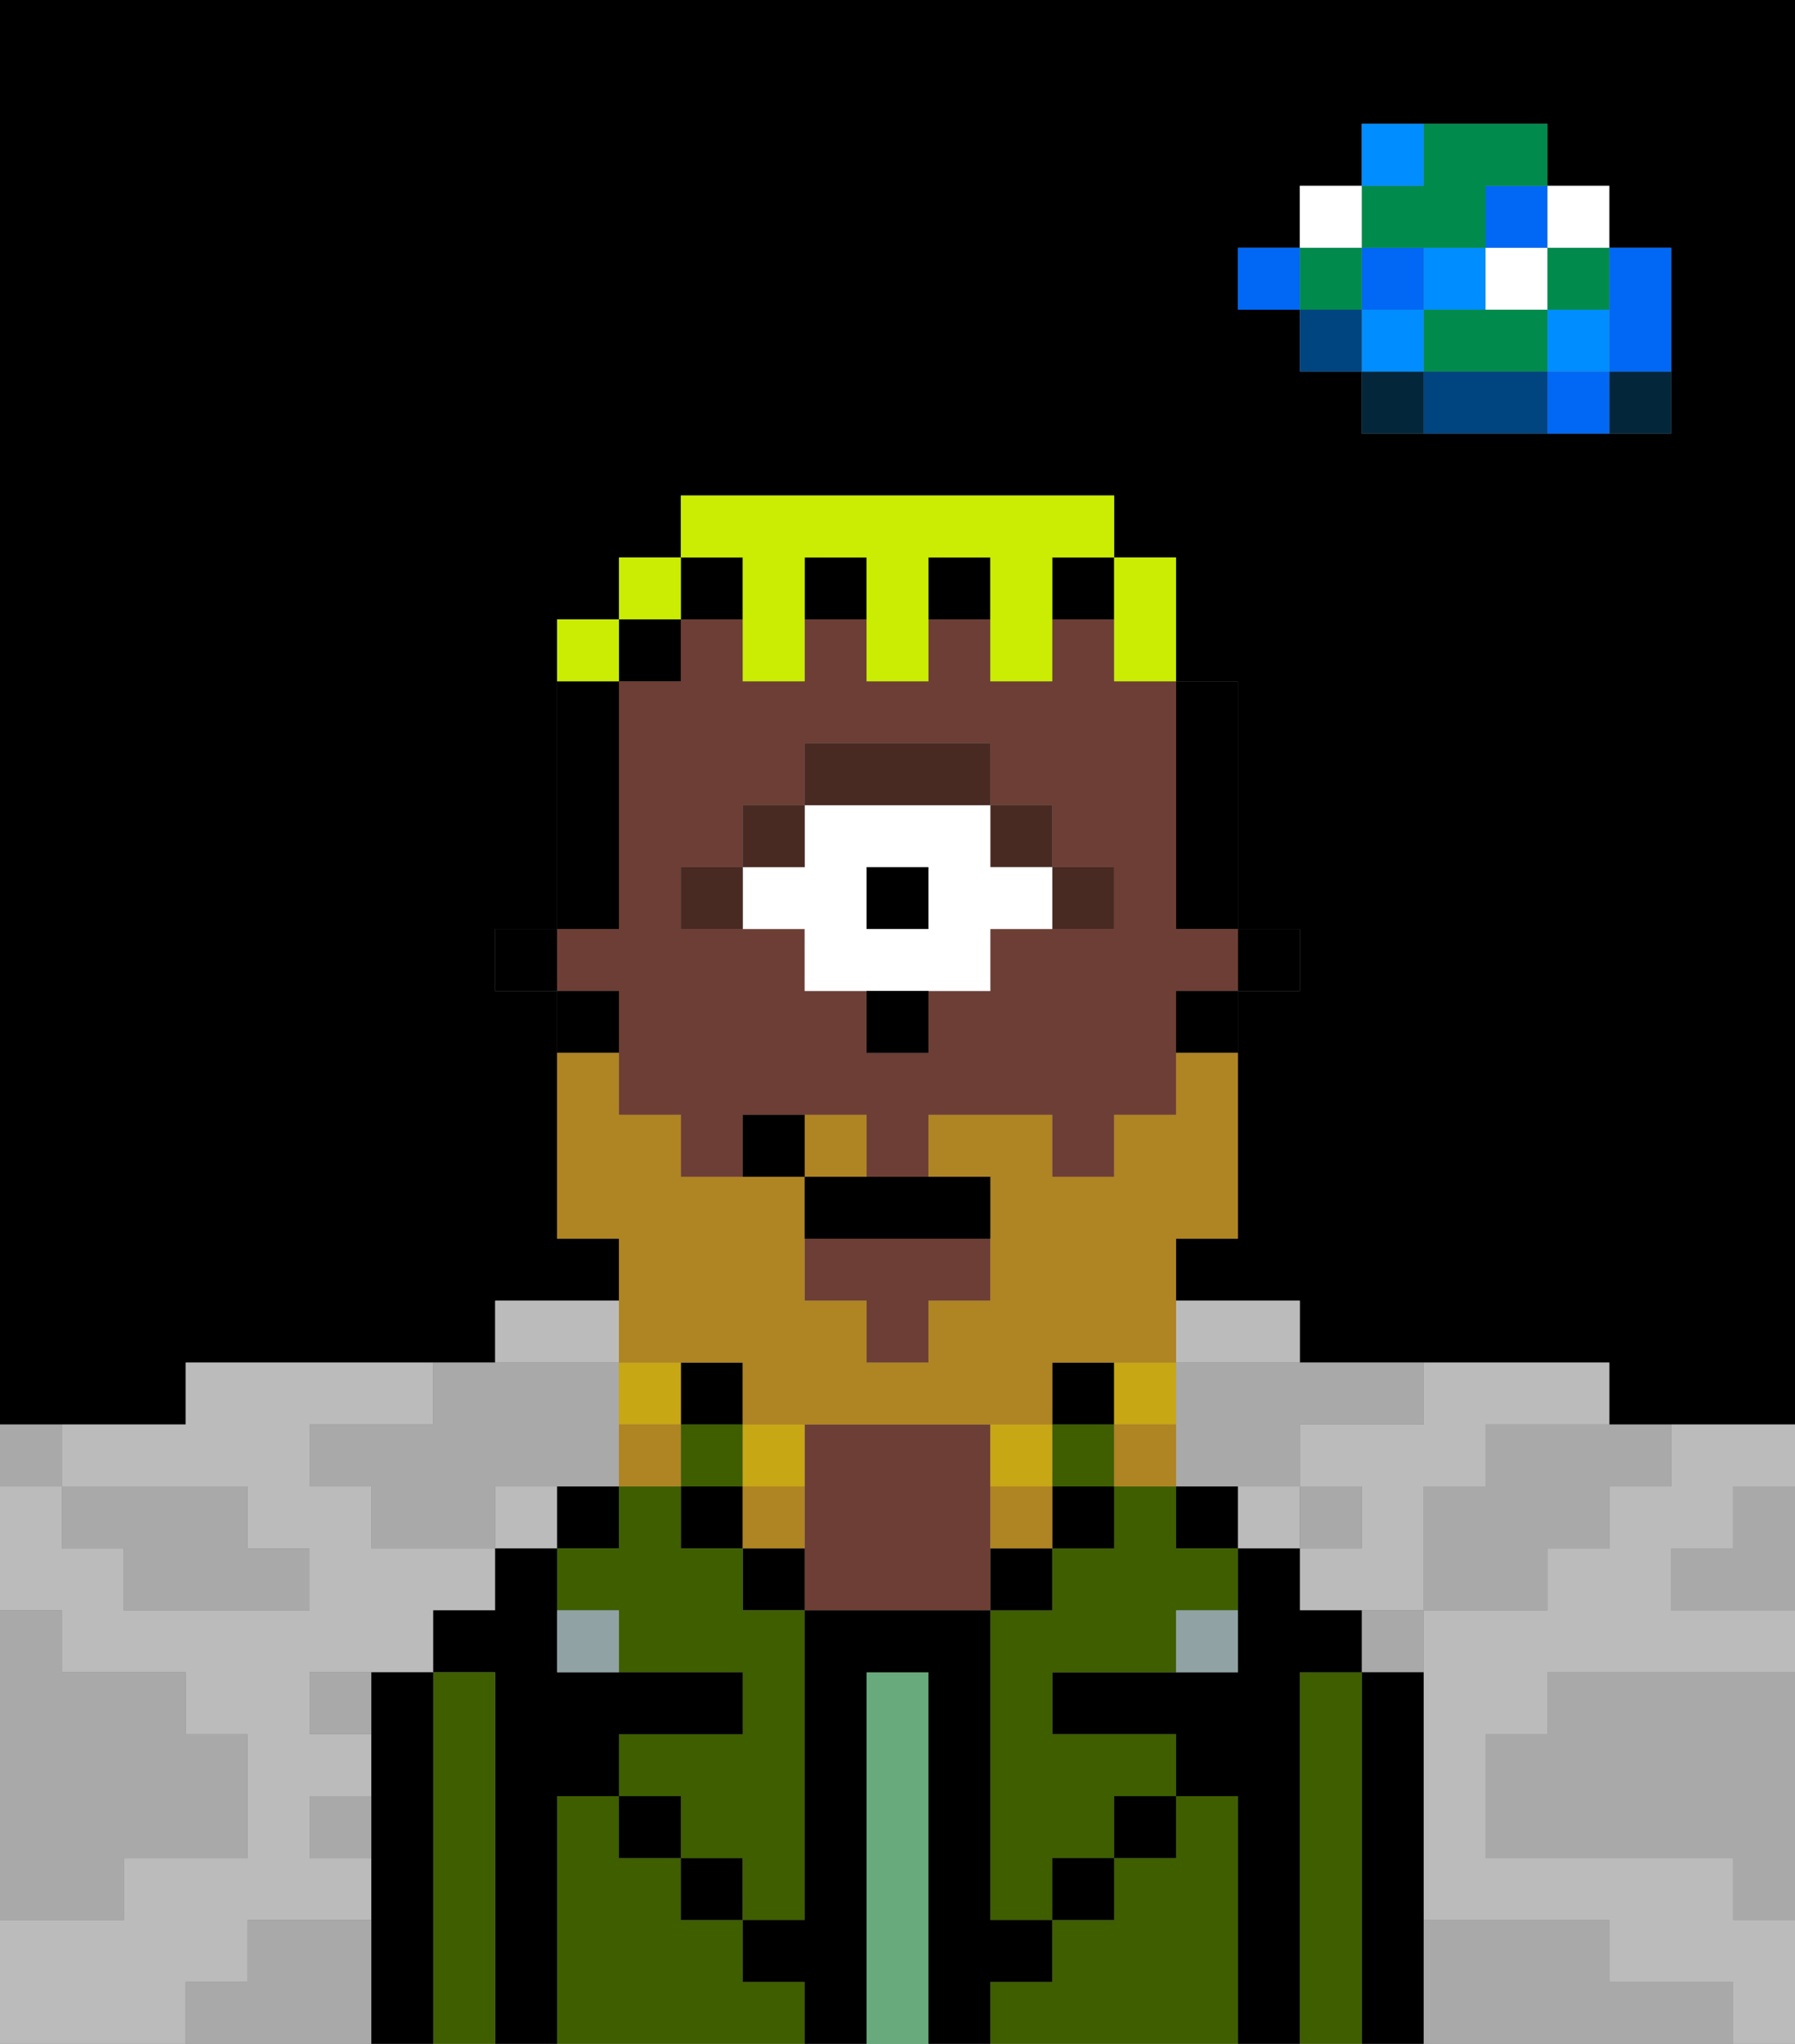 <svg xmlns="http://www.w3.org/2000/svg" viewBox="0 0 29 33"><rect x="0" y="0" width="29" height="33" fill="#808080" stroke="none"/><defs><style>polygon,rect,path{shape-rendering:crispedges;}polygon,rect,path{shape-rendering:crispedges;}.kb201-1{fill:#a9a9a9;}.kb201-2{fill:#bbbbbb;}.kb201-3{fill:#04263a;}.kb201-4{fill:#0068f5;}.kb201-5{fill:#008dff;}.kb201-6{fill:#008b4c;}.kb201-7{fill:#ffffff;}.kb201-8{fill:#004480;}.kb201-9{fill:#000000;}.kb201-10{fill:#3e5e00;}.kb201-11{fill:#68aa7b;}.kb201-12{fill:#6d3e35;}.kb201-13{fill:#90a2a3;}.kb201-14{fill:#492a23;}.kb201-15{fill:#af8423;}.kb201-16{fill:#c8a715;}.kb201-17{fill:#cbed03;}</style></defs><polygon class="kb201-1" points="28 25 27 25 27 26 28 26 29 26 29 25 29 24 28 24 28 25"/><path class="kb201-9" d="M27,0H0V23H3V22H8V21h2V20H9V16H8V15H9V10h1V9h1V8h7V9h1v2h1v4h1v1H20v4H19v1h2v1h5v1h3V0H27Zm0,5V7H22V6H21V5H20V4h1V3h1V2h3V3h1V4h1Z"/><polygon class="kb201-1" points="27 32 26 32 26 31 25 31 24 31 23 31 23 32 23 33 24 33 25 33 26 33 27 33 28 33 28 32 27 32"/><polygon class="kb201-1" points="27 27 26 27 25 27 25 28 24 28 24 29 24 30 25 30 26 30 27 30 28 30 28 31 29 31 29 30 29 29 29 28 29 27 28 27 27 27"/><rect class="kb201-2" x="20" y="24" width="1" height="1"/><polygon class="kb201-2" points="27 23 27 24 26 24 26 25 25 25 25 26 24 26 23 26 23 27 23 28 23 29 23 30 23 31 24 31 25 31 26 31 26 32 27 32 28 32 28 33 29 33 29 32 29 31 28 31 28 30 27 30 26 30 25 30 24 30 24 29 24 28 25 28 25 27 26 27 27 27 28 27 29 27 29 26 28 26 27 26 27 25 28 25 28 24 29 24 29 23 28 23 27 23"/><polygon class="kb201-2" points="20 22 21 22 21 21 20 21 19 21 19 22 20 22"/><polygon class="kb201-2" points="4 32 4 31 5 31 6 31 6 30 5 30 5 29 6 29 6 28 5 28 5 27 6 27 7 27 7 26 8 26 8 25 7 25 6 25 6 24 5 24 5 23 6 23 7 23 7 22 6 22 5 22 4 22 3 22 3 23 2 23 1 23 1 24 2 24 3 24 4 24 4 25 5 25 5 26 4 26 3 26 2 26 2 25 1 25 1 24 0 24 0 25 0 26 1 26 1 27 2 27 3 27 3 28 4 28 4 29 4 30 3 30 2 30 2 31 1 31 0 31 0 32 0 33 1 33 2 33 3 33 3 32 4 32"/><polygon class="kb201-2" points="22 23 21 23 21 24 22 24 22 25 21 25 21 26 22 26 23 26 23 25 23 24 24 24 24 23 25 23 26 23 26 22 25 22 24 22 23 22 23 23 22 23"/><rect class="kb201-2" x="8" y="24" width="1" height="1"/><polygon class="kb201-2" points="10 22 10 21 9 21 8 21 8 22 9 22 10 22"/><rect class="kb201-3" x="26" y="6" width="1" height="1"/><polygon class="kb201-4" points="26 5 26 6 27 6 27 5 27 4 26 4 26 5"/><rect class="kb201-4" x="25" y="6" width="1" height="1"/><rect class="kb201-5" x="25" y="5" width="1" height="1"/><rect class="kb201-6" x="25" y="4" width="1" height="1"/><rect class="kb201-7" x="25" y="3" width="1" height="1"/><polygon class="kb201-1" points="24 23 24 24 23 24 23 25 23 26 24 26 25 26 25 25 26 25 26 24 27 24 27 23 26 23 25 23 24 23"/><polygon class="kb201-6" points="24 5 23 5 23 6 24 6 25 6 25 5 24 5"/><rect class="kb201-7" x="24" y="4" width="1" height="1"/><rect class="kb201-4" x="24" y="3" width="1" height="1"/><polygon class="kb201-8" points="24 6 23 6 23 7 24 7 25 7 25 6 24 6"/><rect class="kb201-5" x="23" y="4" width="1" height="1"/><rect class="kb201-1" x="22" y="26" width="1" height="1"/><rect class="kb201-3" x="22" y="6" width="1" height="1"/><rect class="kb201-5" x="22" y="5" width="1" height="1"/><rect class="kb201-4" x="22" y="4" width="1" height="1"/><polygon class="kb201-6" points="23 4 24 4 24 3 25 3 25 2 24 2 23 2 23 3 22 3 22 4 23 4"/><rect class="kb201-5" x="22" y="2" width="1" height="1"/><rect class="kb201-1" x="21" y="24" width="1" height="1"/><rect class="kb201-8" x="21" y="5" width="1" height="1"/><rect class="kb201-6" x="21" y="4" width="1" height="1"/><rect class="kb201-7" x="21" y="3" width="1" height="1"/><rect class="kb201-4" x="20" y="4" width="1" height="1"/><polygon class="kb201-1" points="19 22 19 23 19 24 20 24 21 24 21 23 22 23 23 23 23 22 22 22 21 22 20 22 19 22"/><rect class="kb201-1" x="5" y="27" width="1" height="1"/><polygon class="kb201-1" points="6 23 5 23 5 24 6 24 6 25 7 25 8 25 8 24 9 24 10 24 10 23 10 22 9 22 8 22 7 22 7 23 6 23"/><polygon class="kb201-1" points="6 31 5 31 4 31 4 32 3 32 3 33 4 33 5 33 6 33 6 32 6 31"/><rect class="kb201-1" x="5" y="29" width="1" height="1"/><polygon class="kb201-1" points="2 31 2 30 3 30 4 30 4 29 4 28 3 28 3 27 2 27 1 27 1 26 0 26 0 27 0 28 0 29 0 30 0 31 1 31 2 31"/><polygon class="kb201-1" points="2 25 2 26 3 26 4 26 5 26 5 25 4 25 4 24 3 24 2 24 1 24 1 25 2 25"/><rect class="kb201-1" y="23" width="1" height="1"/><polygon class="kb201-9" points="23 31 23 30 23 29 23 28 23 27 22 27 22 28 22 29 22 30 22 31 22 32 22 33 23 33 23 32 23 31"/><polygon class="kb201-10" points="22 31 22 30 22 29 22 28 22 27 21 27 21 28 21 29 21 30 21 31 21 32 21 33 22 33 22 32 22 31"/><polygon class="kb201-9" points="21 31 21 30 21 29 21 28 21 27 22 27 22 26 21 26 21 25 20 25 20 26 20 27 19 27 18 27 17 27 17 28 18 28 19 28 19 29 20 29 20 30 20 31 20 32 20 33 21 33 21 32 21 31"/><rect class="kb201-9" x="19" y="24" width="1" height="1"/><polygon class="kb201-10" points="20 31 20 30 20 29 19 29 19 30 18 30 18 31 17 31 17 32 16 32 16 33 17 33 18 33 19 33 20 33 20 32 20 31"/><polygon class="kb201-10" points="19 24 18 24 18 25 17 25 17 26 16 26 16 27 16 28 16 29 16 30 16 31 17 31 17 30 18 30 18 29 19 29 19 28 18 28 17 28 17 27 18 27 19 27 19 26 20 26 20 25 19 25 19 24"/><rect class="kb201-9" x="17" y="22" width="1" height="1"/><rect class="kb201-10" x="17" y="23" width="1" height="1"/><rect class="kb201-9" x="17" y="24" width="1" height="1"/><rect class="kb201-9" x="18" y="29" width="1" height="1"/><rect class="kb201-9" x="16" y="25" width="1" height="1"/><polygon class="kb201-11" points="15 31 15 30 15 29 15 28 15 27 14 27 14 28 14 29 14 30 14 31 14 32 14 33 15 33 15 32 15 31"/><polygon class="kb201-12" points="16 24 16 23 15 23 14 23 13 23 13 24 13 25 13 26 14 26 15 26 16 26 16 25 16 24"/><rect class="kb201-9" x="12" y="25" width="1" height="1"/><polygon class="kb201-10" points="12 32 12 31 11 31 11 30 10 30 10 29 9 29 9 30 9 31 9 32 9 33 10 33 11 33 12 33 13 33 13 32 12 32"/><rect class="kb201-9" x="11" y="22" width="1" height="1"/><rect class="kb201-10" x="11" y="23" width="1" height="1"/><rect class="kb201-9" x="11" y="24" width="1" height="1"/><rect class="kb201-9" x="11" y="30" width="1" height="1"/><rect class="kb201-9" x="9" y="24" width="1" height="1"/><polygon class="kb201-10" points="12 25 11 25 11 24 10 24 10 25 9 25 9 26 10 26 10 27 11 27 12 27 12 28 11 28 10 28 10 29 11 29 11 30 12 30 12 31 13 31 13 30 13 29 13 28 13 27 13 26 12 26 12 25"/><polygon class="kb201-9" points="9 31 9 30 9 29 10 29 10 28 11 28 12 28 12 27 11 27 10 27 9 27 9 26 9 25 8 25 8 26 7 26 7 27 8 27 8 28 8 29 8 30 8 31 8 32 8 33 9 33 9 32 9 31"/><polygon class="kb201-10" points="8 31 8 30 8 29 8 28 8 27 7 27 7 28 7 29 7 30 7 31 7 32 7 33 8 33 8 32 8 31"/><polygon class="kb201-9" points="7 31 7 30 7 29 7 28 7 27 6 27 6 28 6 29 6 30 6 31 6 32 6 33 7 33 7 32 7 31"/><rect class="kb201-9" x="10" y="29" width="1" height="1"/><rect class="kb201-9" x="17" y="30" width="1" height="1"/><polygon class="kb201-9" points="17 32 17 31 16 31 16 30 16 29 16 28 16 27 16 26 15 26 14 26 13 26 13 27 13 28 13 29 13 30 13 31 12 31 12 32 13 32 13 33 14 33 14 32 14 31 14 30 14 29 14 28 14 27 15 27 15 28 15 29 15 30 15 31 15 32 15 33 16 33 16 32 17 32"/><rect class="kb201-13" x="9" y="26" width="1" height="1"/><rect class="kb201-13" x="19" y="26" width="1" height="1"/><rect class="kb201-9" x="20" y="15" width="1" height="1"/><polygon class="kb201-9" points="19 13 19 14 19 15 20 15 20 14 20 13 20 12 20 11 19 11 19 12 19 13"/><polygon class="kb201-12" points="13 21 14 21 14 22 15 22 15 21 16 21 16 20 13 20 13 21"/><path class="kb201-12" d="M10,17v1h1v1h1V18h2v1h1V18h2v1h1V18h1V16h1V15H19V11H18V10H17v1H16V10H15v1H14V10H13v1H12V10H11v1H10v4H9v1h1Zm1-3h1V13h1V12h3v1h1v1h1v1H16v1H15v1H14V16H13V15H11Z"/><rect class="kb201-9" x="19" y="16" width="1" height="1"/><rect class="kb201-9" x="11" y="9" width="1" height="1"/><rect class="kb201-9" x="17" y="9" width="1" height="1"/><rect class="kb201-9" x="13" y="9" width="1" height="1"/><rect class="kb201-9" x="15" y="9" width="1" height="1"/><rect class="kb201-9" x="10" y="10" width="1" height="1"/><polygon class="kb201-9" points="10 14 10 13 10 12 10 11 9 11 9 12 9 13 9 14 9 15 10 15 10 14"/><rect class="kb201-9" x="9" y="16" width="1" height="1"/><rect class="kb201-9" x="8" y="15" width="1" height="1"/><rect class="kb201-14" x="17" y="14" width="1" height="1"/><rect class="kb201-14" x="16" y="13" width="1" height="1"/><rect class="kb201-9" x="14" y="14" width="1" height="1"/><path class="kb201-7" d="M13,15v1h3V15h1V14H16V13H13v1H12v1Zm1-1h1v1H14Z"/><polygon class="kb201-14" points="15 13 16 13 16 12 15 12 14 12 13 12 13 13 14 13 15 13"/><rect class="kb201-14" x="12" y="13" width="1" height="1"/><rect class="kb201-14" x="11" y="14" width="1" height="1"/><rect class="kb201-9" x="14" y="16" width="1" height="1"/><polygon class="kb201-15" points="11 22 12 22 12 23 13 23 14 23 15 23 16 23 17 23 17 22 18 22 19 22 19 21 19 20 20 20 20 19 20 18 20 17 19 17 19 18 18 18 18 19 17 19 17 18 16 18 15 18 15 19 16 19 16 20 16 21 15 21 15 22 14 22 14 21 13 21 13 20 13 19 12 19 11 19 11 18 10 18 10 17 9 17 9 18 9 19 9 20 10 20 10 21 10 22 11 22"/><rect class="kb201-15" x="13" y="18" width="1" height="1"/><rect class="kb201-16" x="18" y="22" width="1" height="1"/><rect class="kb201-15" x="18" y="23" width="1" height="1"/><rect class="kb201-16" x="16" y="23" width="1" height="1"/><rect class="kb201-15" x="16" y="24" width="1" height="1"/><rect class="kb201-16" x="12" y="23" width="1" height="1"/><rect class="kb201-15" x="12" y="24" width="1" height="1"/><rect class="kb201-16" x="10" y="22" width="1" height="1"/><rect class="kb201-15" x="10" y="23" width="1" height="1"/><polygon class="kb201-9" points="13 19 13 20 16 20 16 19 15 19 14 19 13 19"/><rect class="kb201-9" x="12" y="18" width="1" height="1"/><polygon class="kb201-17" points="18 11 19 11 19 10 19 9 18 9 18 10 18 11"/><polygon class="kb201-17" points="12 10 12 11 13 11 13 10 13 9 14 9 14 10 14 11 15 11 15 10 15 9 16 9 16 10 16 11 17 11 17 10 17 9 18 9 18 8 17 8 16 8 15 8 14 8 13 8 12 8 11 8 11 9 12 9 12 10"/><rect class="kb201-17" x="10" y="9" width="1" height="1"/><rect class="kb201-17" x="9" y="10" width="1" height="1"/></svg>